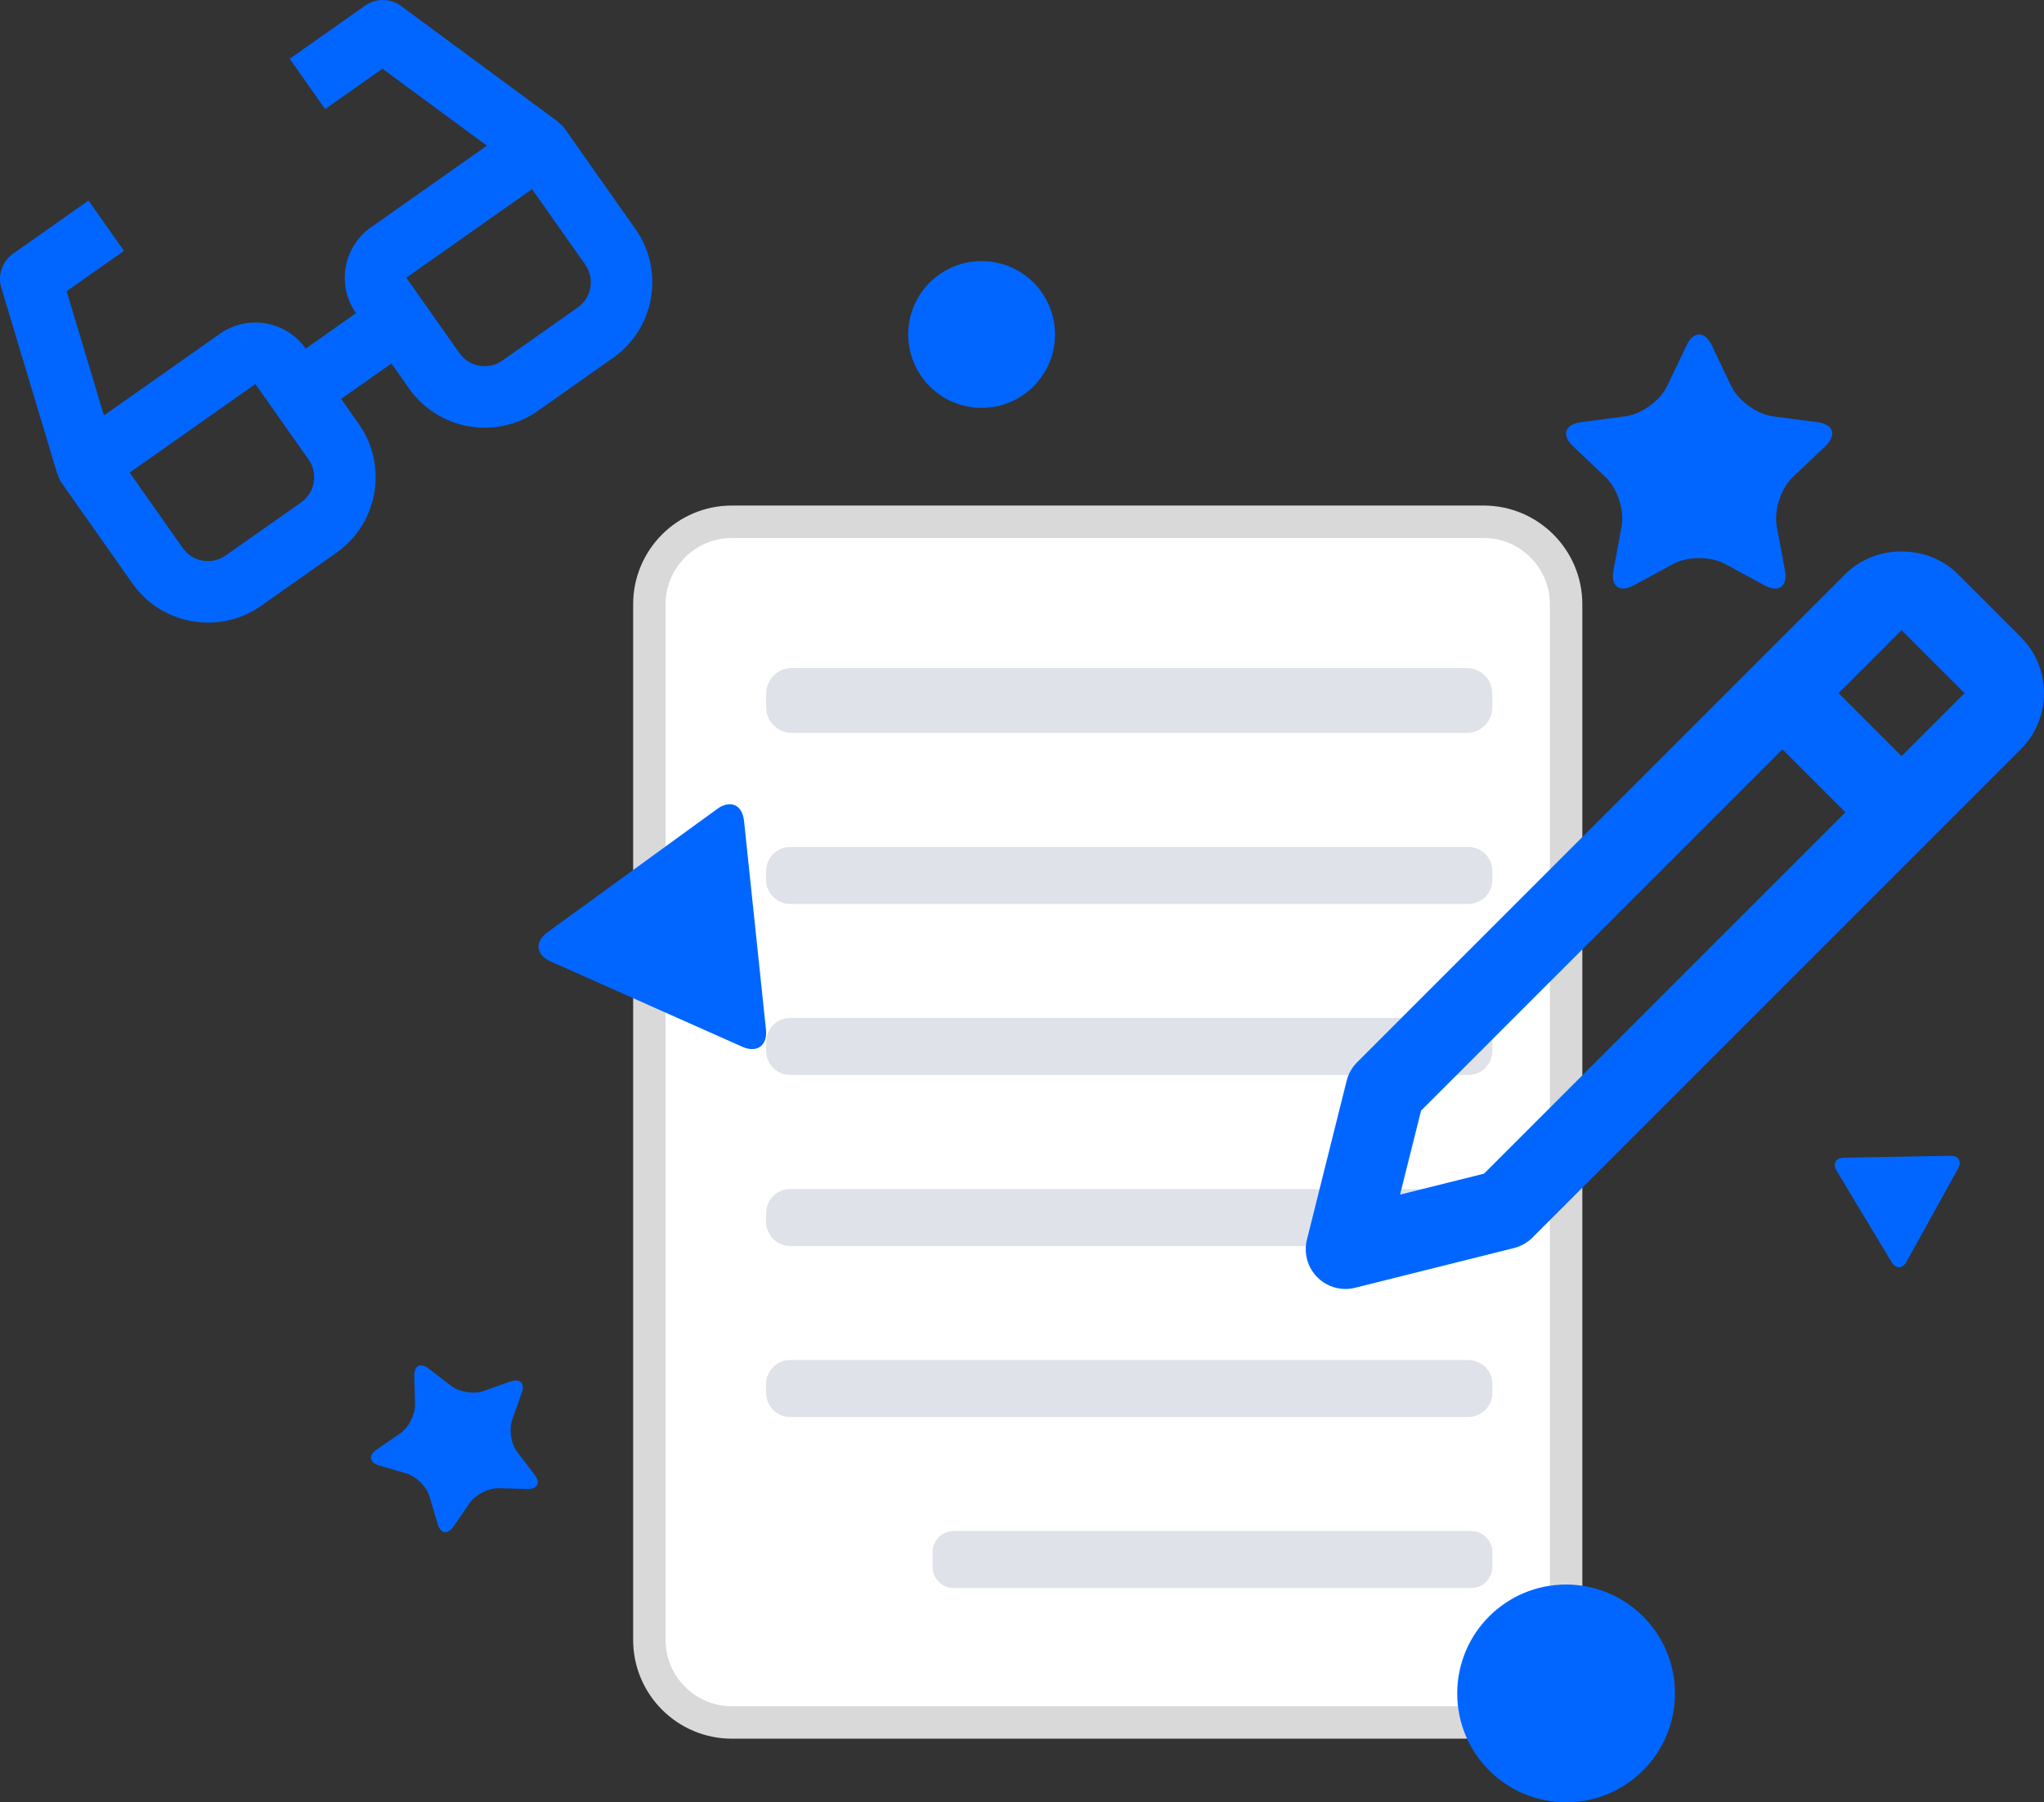 <?xml version="1.0" encoding="UTF-8" standalone="no"?><!-- Generator: Gravit.io --><svg xmlns="http://www.w3.org/2000/svg" xmlns:xlink="http://www.w3.org/1999/xlink" style="isolation:isolate" viewBox="677.049 445.686 251.951 222.155" width="251.951pt" height="222.155pt"><rect x="677.049" y="445.686" width="251.951" height="222.155" fill="#333333" stroke="none"/><g><path d="M 767.263 510 L 859.923 510 C 865.536 510 870.093 514.557 870.093 520.17 L 870.093 647.83 C 870.093 653.443 865.536 658 859.923 658 L 767.263 658 C 761.65 658 757.093 653.443 757.093 647.83 L 757.093 520.17 C 757.093 514.557 761.65 510 767.263 510 Z" style="stroke:none;fill:#FFFFFF;stroke-miterlimit:10;"/><path d="M 767.263 510 L 859.923 510 C 865.536 510 870.093 514.557 870.093 520.17 L 870.093 647.83 C 870.093 653.443 865.536 658 859.923 658 L 767.263 658 C 761.65 658 757.093 653.443 757.093 647.83 L 757.093 520.17 C 757.093 514.557 761.65 510 767.263 510 Z" style="fill:none;stroke:#D9D9D9;stroke-width:4;stroke-linecap:square;stroke-miterlimit:2;"/><path d=" M 894.549 517.836 L 889.675 515.191 C 887.921 514.239 885.073 514.239 883.319 515.191 L 878.445 517.836 C 876.691 518.788 875.562 517.968 875.926 516.006 L 876.935 510.553 C 877.299 508.591 876.419 505.882 874.971 504.508 L 870.949 500.691 C 869.502 499.317 869.933 497.989 871.912 497.729 L 877.41 497.004 C 879.388 496.743 881.692 495.069 882.552 493.268 L 884.94 488.263 C 885.799 486.462 887.195 486.462 888.054 488.263 L 890.442 493.268 C 891.302 495.069 893.606 496.743 895.584 497.004 L 901.082 497.729 C 903.06 497.989 903.492 499.317 902.044 500.691 L 898.023 504.508 C 896.575 505.882 895.695 508.591 896.058 510.553 L 897.068 516.006 C 897.432 517.968 896.303 518.788 894.549 517.836 Z " fill="rgb(0,102,255)"/><path d=" M 742.049 629.221 L 738.535 629.127 C 737.27 629.093 735.66 629.911 734.943 630.953 L 732.948 633.849 C 732.231 634.891 731.357 634.752 730.998 633.538 L 730.002 630.167 C 729.643 628.953 728.368 627.675 727.155 627.315 L 723.785 626.313 C 722.572 625.952 722.434 625.078 723.477 624.362 L 726.376 622.373 C 727.42 621.657 728.241 620.049 728.209 618.784 L 728.12 615.269 C 728.088 614.004 728.877 613.603 729.88 614.374 L 732.668 616.516 C 733.672 617.287 735.455 617.571 736.648 617.15 L 739.963 615.98 C 741.156 615.559 741.781 616.185 741.358 617.377 L 740.182 620.691 C 739.759 621.883 740.04 623.667 740.809 624.671 L 742.947 627.463 C 743.716 628.467 743.314 629.255 742.049 629.221 Z " fill="rgb(0,102,255)"/><circle vector-effect="non-scaling-stroke" cx="798.047" cy="486.913" r="9.047" fill="rgb(0,102,255)"/><circle vector-effect="non-scaling-stroke" cx="870.093" cy="654.42" r="13.42" fill="rgb(0,102,255)"/><path d=" M 768.539 574.71 L 760.03 570.922 C 758.207 570.11 755.247 568.792 753.424 567.981 L 744.915 564.192 C 743.092 563.381 742.923 561.769 744.537 560.596 L 752.072 555.122 C 753.687 553.949 756.308 552.044 757.923 550.871 L 765.458 545.397 C 767.072 544.224 768.552 544.883 768.761 546.867 L 769.734 556.13 C 769.943 558.115 770.282 561.337 770.49 563.322 L 771.464 572.585 C 771.672 574.57 770.362 575.522 768.539 574.71 Z " fill="rgb(0,102,255)"/><path d=" M 910.211 601.25 L 907.772 597.197 C 907.249 596.328 906.4 594.918 905.878 594.049 L 903.439 589.995 C 902.916 589.126 903.314 588.406 904.328 588.388 L 909.058 588.302 C 910.072 588.284 911.718 588.254 912.731 588.236 L 917.462 588.151 C 918.475 588.132 918.9 588.838 918.409 589.724 L 916.118 593.864 C 915.627 594.751 914.829 596.191 914.339 597.078 L 912.047 601.217 C 911.556 602.104 910.734 602.119 910.211 601.25 Z " fill="rgb(0,102,255)"/><path d="M 774.639 528.027 L 857.846 528.027 C 859.587 528.027 861 529.44 861 531.181 L 861 532.873 C 861 534.614 859.587 536.027 857.846 536.027 L 774.639 536.027 C 772.899 536.027 771.486 534.614 771.486 532.873 L 771.486 531.181 C 771.486 529.44 772.899 528.027 774.639 528.027 Z" style="stroke:none;fill:#E0E2EA;stroke-linecap:square;stroke-miterlimit:2;"/><path d="M 774.441 550.085 L 858.045 550.085 C 859.676 550.085 861 551.409 861 553.04 L 861 554.153 C 861 555.784 859.676 557.108 858.045 557.108 L 774.441 557.108 C 772.81 557.108 771.486 555.784 771.486 554.153 L 771.486 553.04 C 771.486 551.409 772.81 550.085 774.441 550.085 Z" style="stroke:none;fill:#E0E2EA;stroke-linecap:square;stroke-miterlimit:2;"/><path d="M 774.441 571.166 L 858.045 571.166 C 859.676 571.166 861 572.49 861 574.121 L 861 575.234 C 861 576.865 859.676 578.189 858.045 578.189 L 774.441 578.189 C 772.81 578.189 771.486 576.865 771.486 575.234 L 771.486 574.121 C 771.486 572.49 772.81 571.166 774.441 571.166 Z" style="stroke:none;fill:#E0E2EA;stroke-linecap:square;stroke-miterlimit:2;"/><path d="M 774.441 592.247 L 858.045 592.247 C 859.676 592.247 861 593.571 861 595.201 L 861 596.315 C 861 597.946 859.676 599.27 858.045 599.27 L 774.441 599.27 C 772.81 599.27 771.486 597.946 771.486 596.315 L 771.486 595.201 C 771.486 593.571 772.81 592.247 774.441 592.247 Z" style="stroke:none;fill:#E0E2EA;stroke-linecap:square;stroke-miterlimit:2;"/><path d="M 774.441 613.327 L 858.045 613.327 C 859.676 613.327 861 614.652 861 616.282 L 861 617.396 C 861 619.026 859.676 620.351 858.045 620.351 L 774.441 620.351 C 772.81 620.351 771.486 619.026 771.486 617.396 L 771.486 616.282 C 771.486 614.652 772.81 613.327 774.441 613.327 Z" style="stroke:none;fill:#E0E2EA;stroke-linecap:square;stroke-miterlimit:2;"/><path d="M 794.594 634.408 L 858.406 634.408 C 859.838 634.408 861 635.571 861 637.003 L 861 638.837 C 861 640.269 859.838 641.431 858.406 641.431 L 794.594 641.431 C 793.162 641.431 792 640.269 792 638.837 L 792 637.003 C 792 635.571 793.162 634.408 794.594 634.408 Z" style="stroke:none;fill:#E0E2EA;stroke-linecap:square;stroke-miterlimit:2;"/><path d=" M 745.797 460.662 L 726.492 446.429 C 725.181 445.456 723.396 445.438 722.059 446.379 L 712.759 452.932 L 717.127 459.132 L 724.192 454.154 L 737.064 463.642 L 722.763 473.717 C 719.344 476.126 718.522 480.866 720.931 484.286 L 714.73 488.654 C 712.321 485.234 707.581 484.412 704.162 486.822 L 689.861 496.897 L 685.26 481.582 L 692.325 476.605 L 687.957 470.404 L 678.656 476.957 C 677.32 477.898 676.74 479.583 677.211 481.148 L 684.116 504.117 L 684.161 504.103 C 684.269 504.487 684.402 504.866 684.644 505.21 L 693.381 517.611 C 696.993 522.739 704.106 523.972 709.234 520.36 L 718.534 513.807 C 723.662 510.195 724.895 503.082 721.283 497.954 L 719.099 494.854 L 725.299 490.486 L 727.483 493.586 C 731.096 498.714 738.208 499.947 743.336 496.335 L 752.637 489.782 C 757.765 486.17 758.998 479.057 755.385 473.929 L 746.649 461.529 C 746.406 461.184 746.094 460.932 745.77 460.696 L 745.797 460.662 Z  M 715.082 502.323 C 716.286 504.031 715.878 506.401 714.166 507.607 L 704.866 514.159 C 703.154 515.365 700.785 514.951 699.581 513.243 L 693.029 503.942 L 708.53 493.022 L 715.082 502.323 Z  M 749.185 478.298 C 750.388 480.006 749.98 482.376 748.269 483.582 L 738.968 490.134 C 737.257 491.34 734.887 490.926 733.684 489.218 L 727.131 479.917 L 742.632 468.997 L 749.185 478.298 Z " fill="rgb(0,102,255)"/><g><path d=" M 904.519 545.814 L 896.754 538.048 L 852.214 582.588 L 849.624 592.939 L 859.975 590.354 L 904.519 545.814 Z " fill="none"/><path d=" M 919.205 531.125 L 911.439 538.891 L 903.674 531.125 L 911.439 523.36 L 919.205 531.125 Z " fill="none"/><path d=" M 842.897 604.567 C 843.294 604.567 843.69 604.518 844.082 604.42 L 863.666 599.524 C 864.528 599.309 865.316 598.863 865.943 598.236 L 926.131 538.048 C 927.982 536.198 929 533.74 929 531.125 C 929 528.511 927.982 526.053 926.131 524.202 L 918.366 516.437 C 914.664 512.735 908.221 512.735 904.519 516.437 L 844.331 576.625 C 843.705 577.252 843.259 578.04 843.044 578.897 L 838.148 598.481 C 837.727 600.151 838.221 601.913 839.435 603.132 C 840.361 604.063 841.614 604.567 842.897 604.567 Z  M 911.443 523.36 L 919.208 531.125 L 911.443 538.891 L 903.677 531.125 L 911.443 523.36 Z  M 852.214 582.588 L 896.754 538.048 L 904.519 545.814 L 859.975 590.354 L 849.624 592.939 L 852.214 582.588 Z " fill="rgb(0,102,255)"/></g></g></svg>